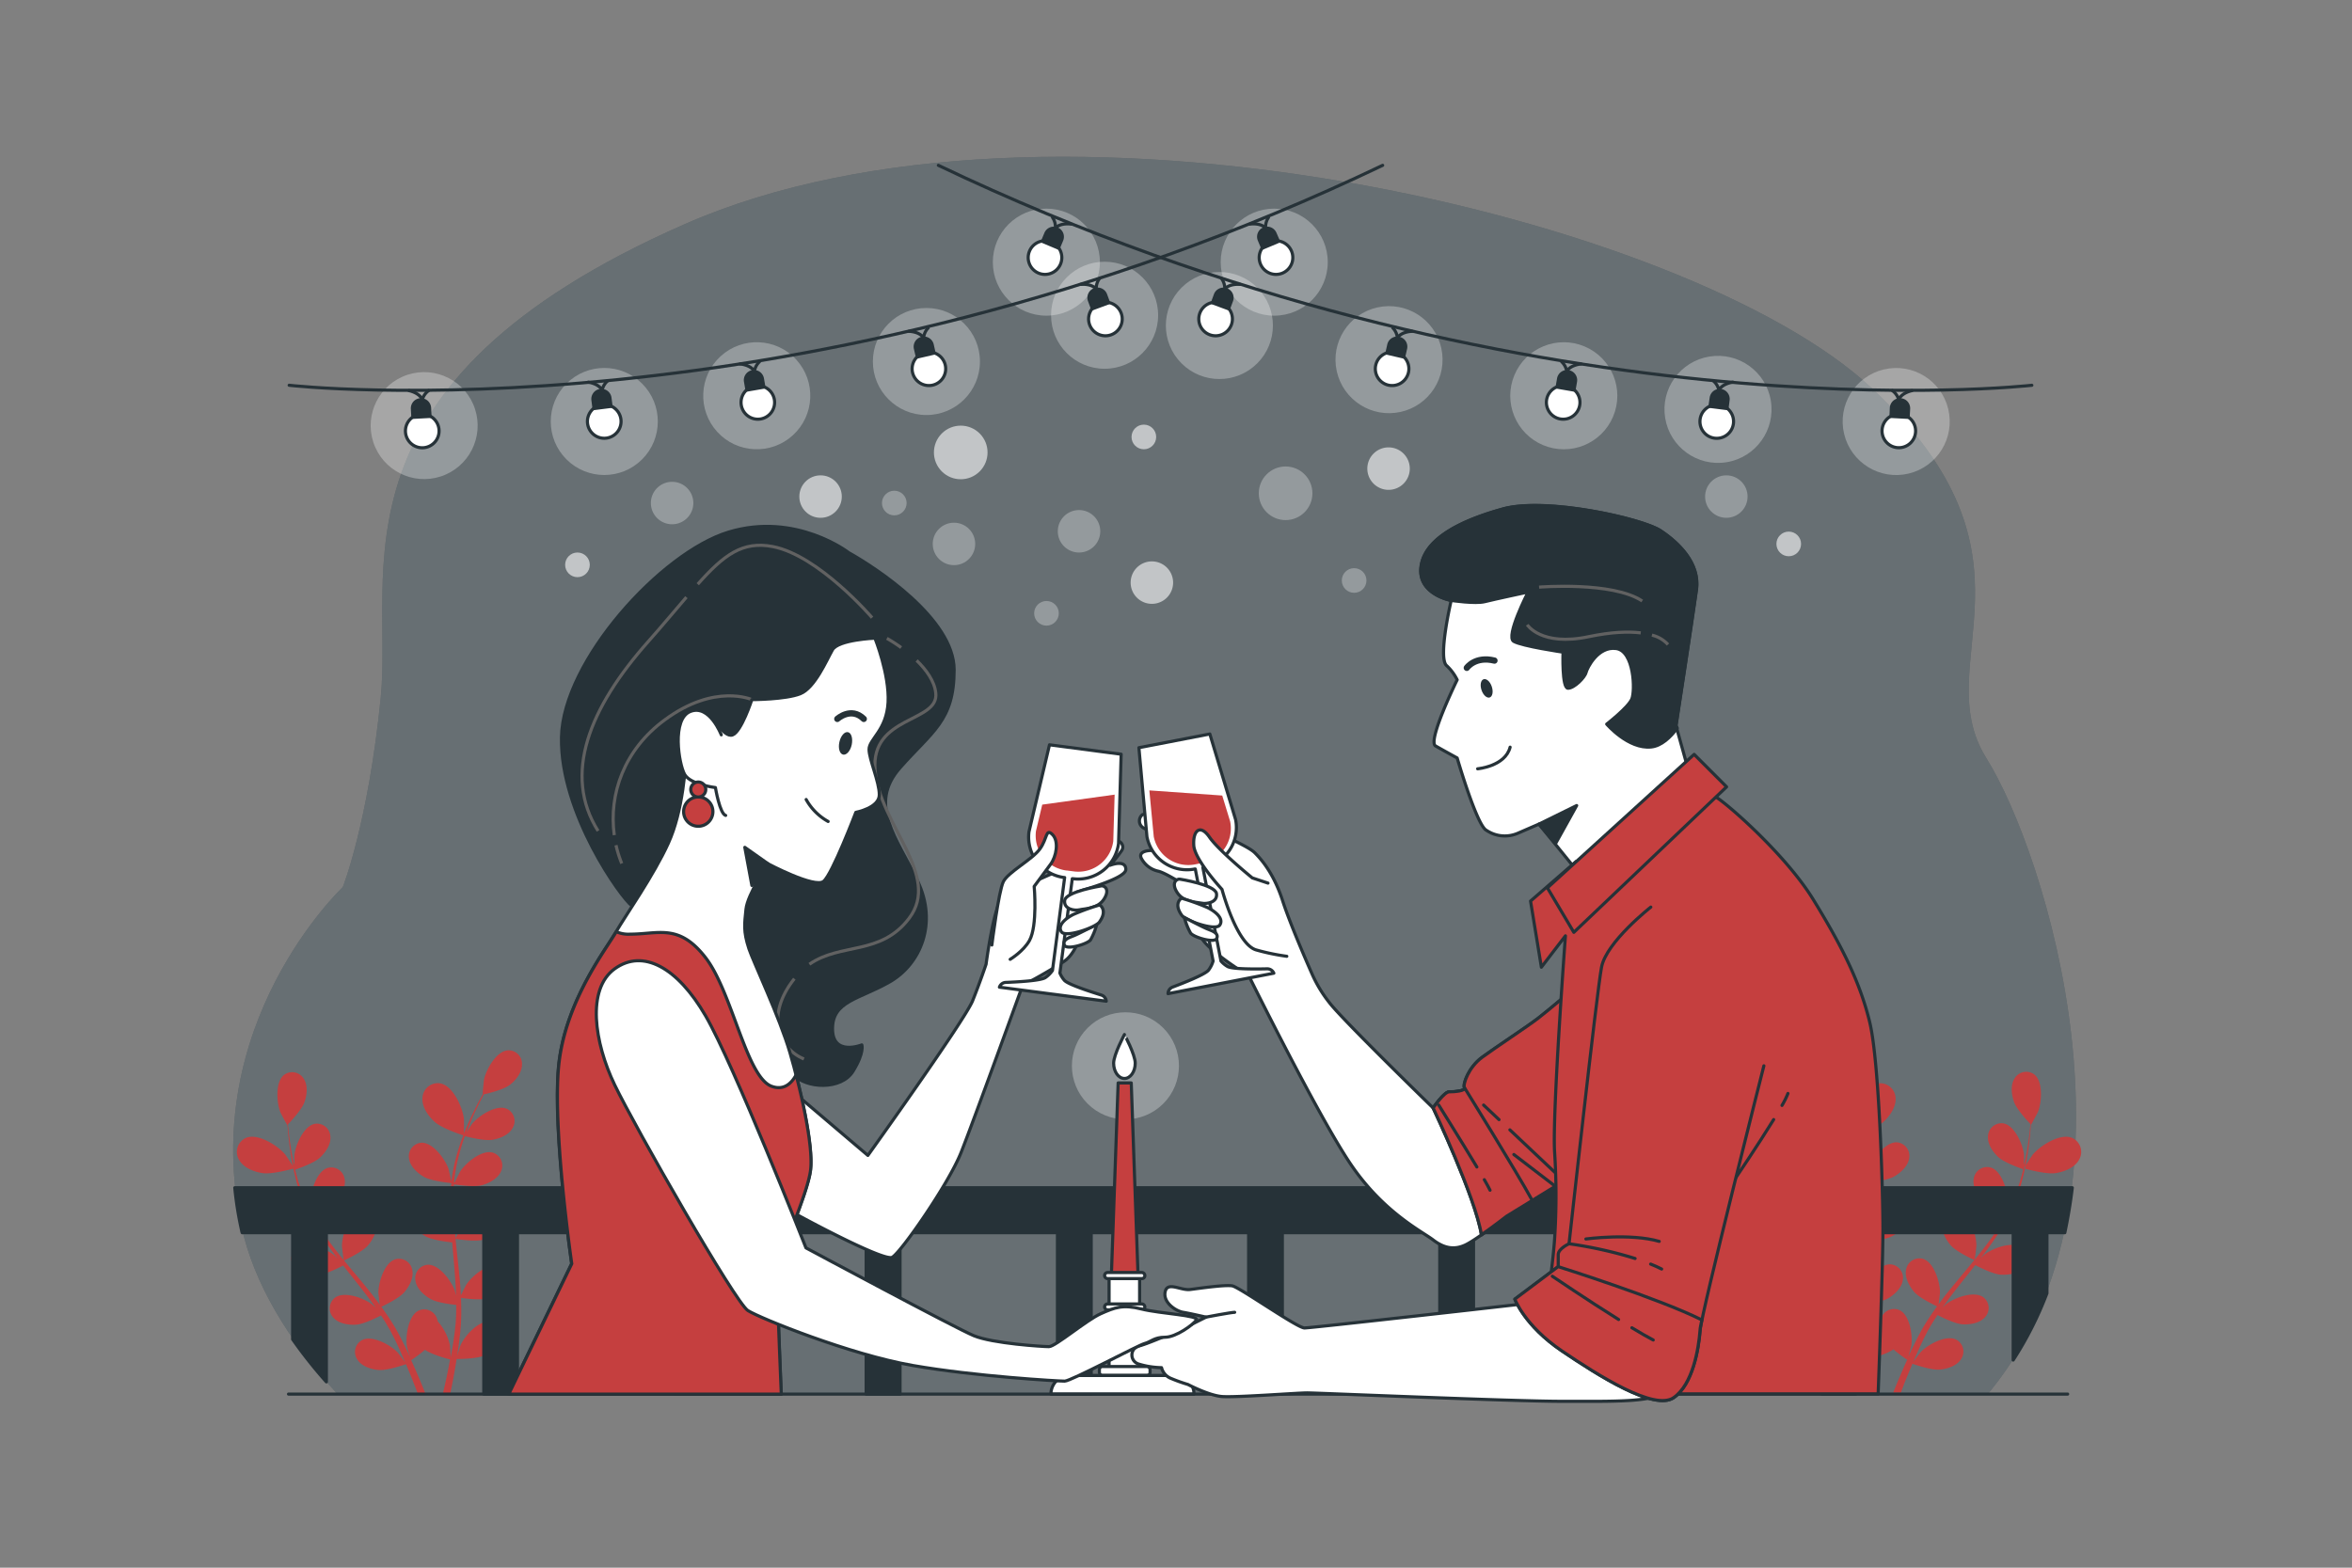 <svg xmlns="http://www.w3.org/2000/svg" viewBox="0 0 750 500"><rect x="0" y="0" width="750" height="500" fill="#808080" stroke="none"/><g id="freepik--background-simple--inject-58"><path d="M107.62,444.63H633.84c.38-.45.77-.91,1.14-1.37,51.11-63.42,17.47-171-1.59-201.48S655,178.1,596.75,123.69,334.41,20.53,218.4,71.46s-93,111.12-97,151.11-12.09,60.36-12.09,60.36S62.82,326.68,77.06,391.41C80.92,409,91.57,427.2,107.62,444.63Z" style="fill:#263238"></path><path d="M107.62,444.63H633.84c.38-.45.77-.91,1.14-1.37,51.11-63.42,17.47-171-1.59-201.48S655,178.1,596.75,123.69,334.41,20.53,218.4,71.46s-93,111.12-97,151.11-12.09,60.36-12.09,60.36S62.82,326.68,77.06,391.41C80.92,409,91.57,427.2,107.62,444.63Z" style="fill:#fff;opacity:0.3"></path><g id="freepik--lights-2--inject-58"><circle cx="306.35" cy="144.3" r="8.55" transform="translate(-12.3 258.89) rotate(-45)" style="fill:#fff;opacity:0.6"></circle><circle cx="409.95" cy="157.33" r="8.55" style="fill:#fff;opacity:0.3"></circle><circle cx="364.75" cy="139.36" r="3.93" style="fill:#fff;opacity:0.6"></circle><circle cx="431.8" cy="185.14" r="3.93" style="fill:#fff;opacity:0.3"></circle><circle cx="184.14" cy="180.15" r="3.93" style="fill:#fff;opacity:0.6"></circle><circle cx="333.7" cy="195.61" r="3.93" style="fill:#fff;opacity:0.3"></circle><circle cx="285.17" cy="160.44" r="3.93" style="fill:#fff;opacity:0.3"></circle><circle cx="570.39" cy="173.48" r="3.93" style="fill:#fff;opacity:0.6"></circle><path d="M350.85,169.45a6.77,6.77,0,1,0-6.77,6.77A6.77,6.77,0,0,0,350.85,169.45Z" style="fill:#fff;opacity:0.3"></path><circle cx="261.66" cy="158.38" r="6.77" style="fill:#fff;opacity:0.6"></circle><path d="M449.55,149.46a6.77,6.77,0,1,0-6.77,6.77A6.77,6.77,0,0,0,449.55,149.46Z" style="fill:#fff;opacity:0.6"></path><circle cx="304.2" cy="173.48" r="6.77" style="fill:#fff;opacity:0.3"></circle><circle cx="550.49" cy="158.38" r="6.77" style="fill:#fff;opacity:0.3"></circle><path d="M374.08,185.83a6.77,6.77,0,1,0-6.77,6.76A6.77,6.77,0,0,0,374.08,185.83Z" style="fill:#fff;opacity:0.6"></path><path d="M221.09,160.44a6.77,6.77,0,1,0-6.77,6.77A6.77,6.77,0,0,0,221.09,160.44Z" style="fill:#fff;opacity:0.3"></path></g></g><g id="freepik--Plants--inject-58"><path d="M655.51,374.15c-3.21.5-10.19-1.52-10.2-1.52s2.73-4.2,2.93-4.44c2.4-2.82,8.68-6.86,12.51-5.27a4.9,4.9,0,0,1,2.23,6.94C661.6,372.44,658.24,373.73,655.51,374.15Zm-54.93-16.32c2-1.86,4.13-4.8,3.87-7.71a4.9,4.9,0,0,0-5.69-4.56c-4.07.79-7.08,7.62-7.53,11.3,0,.31-.06,5.34,0,5.32S598.18,360,600.58,357.83Zm-23.85-11.92c2,1.49,7,2.7,8.24,3,.51.95,1,2,1.62,3.1,1,2,2.07,4.29,3.1,6.85.27.68.54,1.42.81,2.14-.71-1.12-1.7-2.63-1.82-2.76-2.07-2.5-7.55-6.12-10.93-4.77a4.31,4.31,0,0,0-2,6.07c1.19,2.28,4.13,3.46,6.53,3.86s7.61-.87,8.73-1.16c.58,1.59,1.13,3.24,1.61,5a56,56,0,0,1,1.87,9.71l-.2.06c-.53-1.1-1.69-3.4-1.81-3.58-1.78-2.71-6.83-6.91-10.34-5.94a4.31,4.31,0,0,0-2.69,5.82c.93,2.39,3.72,3.88,6.06,4.55,2.69.76,8.78-.19,9-.23a76.66,76.66,0,0,1,.09,9.84c-.13,2.43-.35,4.88-.6,7.34-.35-.79-1.87-3.8-2-4-1.78-2.72-6.83-6.92-10.34-5.94a4.29,4.29,0,0,0-2.69,5.81c.93,2.4,3.72,3.89,6.05,4.55,2.63.74,8.48-.14,9-.22-.12,1.12-.22,2.24-.35,3.35-.4,3.66-.81,7.32-1.11,10.94-.11,1.25-.16,2.5-.23,3.74-.56-1.16-1.62-3.25-1.73-3.42-1.79-2.72-6.83-6.92-10.34-6a4.32,4.32,0,0,0-2.7,5.82c.94,2.39,3.73,3.89,6.06,4.55s7.28,0,8.66-.17c-.08,2.07-.13,4.12-.07,6.14,0,.88,0,1.77.12,2.6s.14,1.68.21,2.51c.21,1.7.39,3.29.62,4.87.11.8.24,1.55.36,2.33-.4-1.26-1.05-3.25-1.13-3.42-1.36-3-5.71-7.87-9.32-7.44a4.31,4.31,0,0,0-3.55,5.34c.56,2.51,3.09,4.4,5.3,5.41,2.44,1.11,8.15,1.15,8.85,1.15.3,1.89.61,3.74.93,5.46.35,1.92.71,3.71,1.06,5.38h2.34c-.42-1.78-.85-3.7-1.28-5.79-.33-1.55-.64-3.2-.95-4.9.66-.16,5.82-1.5,8-3.09a46.13,46.13,0,0,0,4.4,3.31c-.8,1.75-1.56,3.46-2.24,5.07-.82,1.92-1.55,3.72-2.22,5.4h2.44c.54-1.45,1.12-3,1.77-4.58s1.23-3,1.91-4.6c.67.23,6.06,2.09,8.72,1.85,2.42-.22,5.44-1.17,6.8-3.36a4.3,4.3,0,0,0-1.58-6.21c-3.27-1.6-9,1.59-11.26,3.93-.14.15-1.65,2.11-2.4,3.13.42-.95.82-1.91,1.27-2.89.63-1.43,1.34-2.92,2-4.36l1.15-2.24c.38-.76.84-1.45,1.25-2.19.64-1.07,1.34-2.14,2.05-3.21,1.41.73,5.6,2.8,7.95,2.95s5.55-.34,7.22-2.29a4.3,4.3,0,0,0-.62-6.38c-3-2.08-9.14.21-11.72,2.18-.08.07-.59.54-1.18,1.11.72-1,1.44-2.06,2.2-3.07,2.17-2.88,4.46-5.74,6.75-8.62.48-.6.95-1.21,1.42-1.81,1.19.62,5.71,2.91,8.16,3.06s5.55-.34,7.23-2.29a4.32,4.32,0,0,0-.62-6.38c-3-2.08-9.14.21-11.72,2.18-.1.07-.69.64-1.36,1.28,1.22-1.58,2.42-3.18,3.56-4.79a76.87,76.87,0,0,0,5.34-8.66c.42.22,5.66,3,8.39,3.18,2.42.15,5.55-.34,7.22-2.29a4.31,4.31,0,0,0-.61-6.38c-3-2.08-9.14.21-11.73,2.18-.18.14-2.33,2.21-3.08,3l.06-.1a57.07,57.07,0,0,0,3.64-9.3,76.85,76.85,0,0,0,2-8.7c.5-2.71.79-5.23,1-7.46.12-1.21.21-2.32.28-3.35l.06.06s2.11-3.86,2.21-4.13c1.18-3,1.68-9.57-1.14-11.87a4.31,4.31,0,0,0-6.3,1.17c-1.42,2.15-1,5.29-.2,7.58s4.34,6.11,5.22,7c-.09,1.08-.21,2.22-.36,3.48-.29,2.22-.63,4.73-1.19,7.42-.15.72-.34,1.49-.5,2.23,0-1.31,0-3.12,0-3.3-.34-3.23-2.92-9.27-6.48-10a4.3,4.3,0,0,0-5,3.95c-.27,2.55,1.53,5.15,3.31,6.81s6.83,3.48,7.92,3.85c-.39,1.65-.84,3.33-1.41,5.06a55.12,55.12,0,0,1-3.8,9.13l-.2-.06c.17-1.21.47-3.77.47-4,0-3.25-1.89-9.54-5.35-10.66a4.31,4.31,0,0,0-5.46,3.36c-.54,2.51,1,5.3,2.55,7.14,1.82,2.12,7.43,4.69,7.64,4.79a76.15,76.15,0,0,1-5.35,8.25c-1.45,1.95-3,3.88-4.55,5.79.14-.85.53-4.2.53-4.45,0-3.25-1.88-9.53-5.35-10.66a4.3,4.3,0,0,0-5.45,3.37c-.55,2.51,1,5.29,2.54,7.13,1.78,2.08,7.14,4.56,7.6,4.77-.71.87-1.42,1.74-2.14,2.6-2.35,2.83-4.71,5.65-7,8.51-.78,1-1.51,2-2.25,3,.17-1.27.44-3.61.44-3.81,0-3.25-1.89-9.53-5.35-10.66a4.3,4.3,0,0,0-5.45,3.37c-.55,2.51,1,5.29,2.54,7.13s6.05,4,7.32,4.64c-1.21,1.67-2.38,3.36-3.45,5.08-.45.75-.95,1.49-1.34,2.24s-.8,1.48-1.2,2.2c-.77,1.54-1.49,3-2.17,4.41-.35.73-.66,1.42-1,2.14.37-1.27.92-3.29.95-3.48.5-3.21-.42-9.71-3.67-11.35a4.31,4.31,0,0,0-5.91,2.5,6,6,0,0,0-.25.92,16.7,16.7,0,0,0-3.86,7.51c0,.2-.21,2.67-.28,3.93-.18-1-.36-2-.54-3.11-.26-1.54-.48-3.18-.71-4.76-.09-.82-.18-1.66-.27-2.5s-.1-1.67-.17-2.51c-.06-1.25-.06-2.53-.06-3.81,1.58-.17,6.22-.76,8.25-1.93s4.45-3.34,4.77-5.89a4.3,4.3,0,0,0-4-5c-3.64-.09-7.51,5.21-8.58,8.28,0,.1-.19.77-.37,1.57,0-1.25.06-2.5.14-3.76.22-3.6.55-7.26.87-10.92.07-.76.13-1.53.19-2.29,1.33-.14,6.36-.72,8.49-1.95s4.45-3.35,4.77-5.9a4.31,4.31,0,0,0-4-5c-3.63-.08-7.5,5.22-8.57,8.29,0,.11-.23.91-.43,1.81.15-2,.27-4,.33-6a77.51,77.51,0,0,0-.32-10.16c.47-.05,6.38-.62,8.75-2,2.1-1.22,4.44-3.35,4.76-5.89a4.32,4.32,0,0,0-4-5c-3.64-.08-7.51,5.22-8.58,8.29-.07.22-.73,3.13-.93,4.18a.45.45,0,0,0,0-.12,56.07,56.07,0,0,0-2.1-9.77,75.46,75.46,0,0,0-3.1-8.37c-1.08-2.54-2.22-4.8-3.25-6.79-.57-1.08-1.11-2.05-1.62-2.95l.08,0c.06,0-.37-4.39-.43-4.66-.69-3.18-3.88-8.92-7.5-9.27a4.3,4.3,0,0,0-4.61,4.45C572.72,342.05,574.79,344.45,576.73,345.91ZM83.67,374.15c3.21.5,10.19-1.52,10.2-1.52s-2.73-4.2-2.93-4.44c-2.4-2.82-8.68-6.86-12.51-5.27a4.9,4.9,0,0,0-2.23,6.94C77.59,372.44,80.94,373.73,83.67,374.15Zm64.27-12c.07,0,0-5,0-5.32-.45-3.68-3.46-10.51-7.53-11.3a4.91,4.91,0,0,0-5.69,4.56c-.26,2.91,1.82,5.85,3.87,7.71C141,360,147.94,362.18,147.94,362.18Zm18.52-22.7a4.3,4.3,0,0,0-4.61-4.45c-3.62.35-6.81,6.09-7.5,9.27-.06.27-.49,4.67-.43,4.66l.08,0c-.51.9-1.05,1.87-1.62,2.95-1,2-2.17,4.25-3.25,6.79a75.46,75.46,0,0,0-3.1,8.37,56.07,56.07,0,0,0-2.1,9.77.53.53,0,0,1,0,.12c-.2-1.05-.86-4-.93-4.18-1.07-3.07-4.94-8.37-8.58-8.29a4.32,4.32,0,0,0-4,5c.32,2.54,2.66,4.67,4.76,5.89,2.38,1.36,8.28,1.93,8.75,2a77.51,77.51,0,0,0-.32,10.16c.06,2,.18,4,.33,6-.2-.9-.39-1.7-.43-1.81-1.07-3.07-4.94-8.37-8.57-8.29a4.31,4.31,0,0,0-4,5c.32,2.55,2.66,4.68,4.77,5.9s7.16,1.81,8.49,1.95c.06.76.12,1.53.19,2.29.32,3.66.65,7.32.87,10.92.08,1.26.11,2.51.14,3.76-.18-.8-.33-1.47-.37-1.57-1.07-3.07-4.94-8.37-8.57-8.28a4.3,4.3,0,0,0-4,5c.32,2.55,2.66,4.68,4.77,5.89s6.67,1.76,8.25,1.93c0,1.28,0,2.56-.06,3.81-.07.84-.06,1.66-.17,2.51s-.18,1.68-.27,2.5c-.23,1.58-.45,3.22-.71,4.76-.18,1.07-.36,2.09-.54,3.11-.07-1.26-.24-3.73-.28-3.93a16.7,16.7,0,0,0-3.86-7.51,6,6,0,0,0-.25-.92,4.31,4.31,0,0,0-5.91-2.5c-3.25,1.64-4.17,8.14-3.67,11.35,0,.19.58,2.21,1,3.48-.33-.72-.64-1.41-1-2.14-.68-1.45-1.4-2.87-2.17-4.41l-1.2-2.2c-.39-.75-.89-1.49-1.34-2.24-1.07-1.72-2.24-3.41-3.45-5.08,1.27-.6,5.73-2.79,7.32-4.64s3.09-4.62,2.54-7.13a4.3,4.3,0,0,0-5.45-3.37c-3.46,1.13-5.36,7.41-5.35,10.66,0,.2.27,2.54.44,3.81-.74-1-1.47-2-2.25-3-2.25-2.86-4.61-5.68-7-8.51-.72-.86-1.43-1.73-2.14-2.6.46-.21,5.82-2.69,7.6-4.77,1.58-1.84,3.09-4.62,2.54-7.13a4.3,4.3,0,0,0-5.45-3.37c-3.46,1.13-5.36,7.41-5.35,10.66,0,.25.39,3.6.53,4.45-1.56-1.91-3.1-3.84-4.54-5.79a74.78,74.78,0,0,1-5.36-8.25c.21-.1,5.82-2.67,7.64-4.79,1.59-1.84,3.09-4.63,2.55-7.14a4.31,4.31,0,0,0-5.46-3.36c-3.46,1.12-5.35,7.41-5.35,10.66,0,.21.3,2.77.47,4l-.2.06a55.12,55.12,0,0,1-3.8-9.13c-.57-1.73-1-3.41-1.41-5.06,1.09-.37,6.07-2.12,7.92-3.85s3.58-4.26,3.31-6.81a4.3,4.3,0,0,0-5-3.95c-3.56.74-6.13,6.78-6.48,10,0,.18,0,2,0,3.3-.16-.74-.35-1.51-.5-2.23-.56-2.69-.9-5.2-1.19-7.42-.15-1.26-.27-2.4-.36-3.48.88-.92,4.39-4.69,5.23-7s1.21-5.43-.21-7.58a4.31,4.31,0,0,0-6.3-1.17c-2.82,2.3-2.32,8.85-1.14,11.87.1.27,2.17,4.17,2.21,4.13l.06-.06c.07,1,.16,2.14.28,3.35.24,2.23.53,4.75,1,7.46a76.85,76.85,0,0,0,2,8.7,57.07,57.07,0,0,0,3.64,9.3l.06.1c-.75-.76-2.9-2.83-3.08-3-2.59-2-8.74-4.26-11.73-2.18a4.31,4.31,0,0,0-.61,6.38c1.67,1.95,4.8,2.44,7.22,2.29,2.73-.17,8-3,8.39-3.18a76.87,76.87,0,0,0,5.34,8.66c1.14,1.61,2.34,3.21,3.56,4.79-.66-.64-1.26-1.21-1.36-1.28-2.58-2-8.73-4.26-11.72-2.18a4.32,4.32,0,0,0-.62,6.38c1.68,1.95,4.8,2.44,7.23,2.29s7-2.44,8.16-3.06c.47.6.94,1.21,1.42,1.81,2.29,2.88,4.58,5.74,6.75,8.62.76,1,1.48,2,2.2,3.07-.59-.57-1.1-1-1.18-1.11-2.58-2-8.74-4.26-11.72-2.18a4.3,4.3,0,0,0-.62,6.38c1.67,1.95,4.8,2.43,7.22,2.29s6.54-2.22,8-2.95c.71,1.07,1.41,2.14,2,3.21.42.74.87,1.43,1.25,2.19l1.15,2.24c.69,1.44,1.4,2.93,2,4.36.45,1,.86,1.94,1.27,2.89-.75-1-2.26-3-2.4-3.13-2.26-2.34-8-5.53-11.26-3.93a4.3,4.3,0,0,0-1.58,6.21c1.36,2.19,4.38,3.14,6.8,3.36,2.66.24,8-1.62,8.72-1.85.68,1.58,1.33,3.13,1.91,4.6s1.23,3.13,1.77,4.58h2.44q-1-2.52-2.22-5.4c-.68-1.61-1.44-3.32-2.24-5.07a44.84,44.84,0,0,0,4.4-3.31c2.23,1.59,7.39,2.93,8,3.09-.31,1.7-.62,3.35-.95,4.9-.43,2.09-.86,4-1.28,5.79h2.34c.35-1.67.71-3.46,1.06-5.38.32-1.72.63-3.57.93-5.46.7,0,6.41,0,8.85-1.15,2.21-1,4.74-2.9,5.3-5.41a4.31,4.31,0,0,0-3.55-5.34c-3.61-.43-8,4.48-9.32,7.44-.08.17-.73,2.16-1.12,3.42.11-.78.24-1.53.35-2.33.23-1.58.41-3.17.62-4.87.07-.83.14-1.66.21-2.51s.08-1.72.12-2.6c.06-2,0-4.07-.07-6.14,1.38.2,6.31.83,8.66.17s5.13-2.16,6.06-4.55a4.32,4.32,0,0,0-2.7-5.82c-3.51-1-8.55,3.23-10.34,6-.11.17-1.17,2.26-1.73,3.42-.07-1.24-.12-2.49-.23-3.74-.3-3.62-.71-7.28-1.11-10.94-.12-1.11-.23-2.23-.35-3.35.49.08,6.34,1,9,.22,2.33-.66,5.12-2.15,6.05-4.55a4.29,4.29,0,0,0-2.69-5.81c-3.51-1-8.55,3.22-10.34,5.94-.13.2-1.66,3.21-2,4-.25-2.46-.47-4.91-.6-7.34a76.66,76.66,0,0,1,.09-9.84c.23,0,6.32,1,9,.23,2.33-.67,5.12-2.16,6.05-4.55a4.3,4.3,0,0,0-2.69-5.82c-3.51-1-8.56,3.23-10.34,5.94-.12.18-1.28,2.48-1.81,3.58l-.2-.06a56,56,0,0,1,1.87-9.71c.48-1.76,1-3.41,1.61-5,1.12.29,6.24,1.58,8.74,1.16s5.33-1.58,6.52-3.86a4.31,4.31,0,0,0-2-6.07c-3.38-1.35-8.86,2.27-10.93,4.77-.12.13-1.11,1.64-1.82,2.76.28-.72.54-1.46.82-2.14,1-2.56,2.11-4.84,3.09-6.85.57-1.13,1.11-2.15,1.62-3.1,1.25-.28,6.25-1.49,8.24-3S166.46,342.05,166.46,339.48Z" style="fill:#C53F3F"></path></g><g id="freepik--Fence--inject-58"><path d="M74.87,378.82a110.57,110.57,0,0,0,2.19,13.64c0,.23.12.47.17.7H93.32v34a151.19,151.19,0,0,0,10.75,13.57V393.16h50.2v51.47H165V393.16h50.2v51.47H226V393.16h50.2v51.47H287V393.16h50.2v51.47h10.76V393.16h50.2v51.47h10.75V393.16h50.2v51.47h10.76V393.16H520v51.47h10.76V393.16H581v51.47h10.76V393.16h50.2v40.61a113.37,113.37,0,0,0,10.76-21.28V393.16h5.7c1-4.73,1.81-9.52,2.38-14.34Z" style="fill:#263238;stroke:#263238;stroke-linecap:round;stroke-linejoin:round"></path></g><g id="freepik--Lights--inject-58"><circle cx="192.69" cy="134.42" r="17.07" transform="translate(-38.61 175.63) rotate(-45)" style="fill:#fff;opacity:0.3"></circle><circle cx="134.91" cy="136.71" r="17.07" transform="matrix(0.95, -0.31, 0.31, 0.95, -35.29, 47.69)" style="fill:#fff;opacity:0.3"></circle><circle cx="241.32" cy="126.22" r="17.07" transform="translate(-22.05 195.55) rotate(-42.36)" style="fill:#fff;opacity:0.3"></circle><circle cx="295.41" cy="115.3" r="17.07" style="fill:#fff;opacity:0.3"></circle><circle cx="352.23" cy="100.54" r="17.07" style="fill:#fff;opacity:0.3"></circle><circle cx="388.84" cy="103.82" r="17.07" transform="translate(40.47 305.36) rotate(-45)" style="fill:#fff;opacity:0.3"></circle><circle cx="498.66" cy="126.22" r="17.07" transform="translate(189.42 537.28) rotate(-67.25)" style="fill:#fff;opacity:0.3"></circle><circle cx="604.65" cy="134.42" r="17.07" transform="translate(-14.69 143.59) rotate(-13.38)" style="fill:#fff;opacity:0.3"></circle><circle cx="442.93" cy="114.75" r="17.07" transform="translate(-14.34 98.63) rotate(-12.51)" style="fill:#fff;opacity:0.3"></circle><circle cx="547.83" cy="130.59" r="17.07" transform="translate(-13.88 89.93) rotate(-9.27)" style="fill:#fff;opacity:0.3"></circle><circle cx="406.32" cy="83.61" r="17.07" style="fill:#fff;opacity:0.3"></circle><circle cx="333.66" cy="83.61" r="17.07" style="fill:#fff;opacity:0.3"></circle><path d="M92.21,122.88S255.14,141.47,440.9,52.73" style="fill:none;stroke:#263238;stroke-linecap:round;stroke-linejoin:round"></path><path d="M140,137.17a5.36,5.36,0,1,1-5.63-5.07A5.35,5.35,0,0,1,140,137.17Z" style="fill:#fff;stroke:#263238;stroke-linecap:round;stroke-linejoin:round"></path><path d="M137.12,132.82l-5.46.29-.15-2.73a2.74,2.74,0,0,1,2.59-2.88h0a2.75,2.75,0,0,1,2.88,2.59Z" style="fill:#263238;stroke:#263238;stroke-linecap:round;stroke-linejoin:round"></path><path d="M130.42,124.59s3.27.61,4.25,2.88a5.27,5.27,0,0,1,2-2.87" style="fill:none;stroke:#263238;stroke-linecap:round;stroke-linejoin:round"></path><path d="M198,133.75a5.36,5.36,0,1,1-6-4.65A5.36,5.36,0,0,1,198,133.75Z" style="fill:#fff;stroke:#263238;stroke-linecap:round;stroke-linejoin:round"></path><path d="M194.85,129.62l-5.43.69-.34-2.71a2.74,2.74,0,0,1,2.37-3.06h0a2.73,2.73,0,0,1,3.05,2.37Z" style="fill:#263238;stroke:#263238;stroke-linecap:round;stroke-linejoin:round"></path><path d="M187.56,121.9s3.31.37,4.45,2.57a5.28,5.28,0,0,1,1.76-3" style="fill:none;stroke:#263238;stroke-linecap:round;stroke-linejoin:round"></path><path d="M246.93,127.45a5.35,5.35,0,1,1-6.19-4.37A5.35,5.35,0,0,1,246.93,127.45Z" style="fill:#fff;stroke:#263238;stroke-linecap:round;stroke-linejoin:round"></path><path d="M243.59,123.48l-5.39.93-.47-2.7a2.74,2.74,0,0,1,2.23-3.16h0a2.73,2.73,0,0,1,3.16,2.23Z" style="fill:#263238;stroke:#263238;stroke-linecap:round;stroke-linejoin:round"></path><path d="M236,116.09s3.33.22,4.56,2.36a5.31,5.31,0,0,1,1.62-3.08" style="fill:none;stroke:#263238;stroke-linecap:round;stroke-linejoin:round"></path><path d="M301.42,116.41a5.35,5.35,0,1,1-6.42-4A5.35,5.35,0,0,1,301.42,116.41Z" style="fill:#fff;stroke:#263238;stroke-linecap:round;stroke-linejoin:round"></path><path d="M297.86,112.63l-5.33,1.23-.62-2.67a2.74,2.74,0,0,1,2.06-3.28h0a2.74,2.74,0,0,1,3.28,2Z" style="fill:#263238;stroke:#263238;stroke-linecap:round;stroke-linejoin:round"></path><path d="M289.83,105.68s3.34,0,4.69,2.1a5.26,5.26,0,0,1,1.44-3.17" style="fill:none;stroke:#263238;stroke-linecap:round;stroke-linejoin:round"></path><path d="M357.52,99.88a5.36,5.36,0,1,1-6.89-3.17A5.36,5.36,0,0,1,357.52,99.88Z" style="fill:#fff;stroke:#263238;stroke-linecap:round;stroke-linejoin:round"></path><path d="M353.5,96.58l-5.13,1.9-.95-2.57A2.73,2.73,0,0,1,349,92.4h0A2.73,2.73,0,0,1,352.55,94Z" style="fill:#263238;stroke:#263238;stroke-linecap:round;stroke-linejoin:round"></path><path d="M344.66,90.71s3.31-.39,4.91,1.49a5.35,5.35,0,0,1,1-3.33" style="fill:none;stroke:#263238;stroke-linecap:round;stroke-linejoin:round"></path><path d="M411.83,80.08a5.36,5.36,0,1,1-7-2.87A5.36,5.36,0,0,1,411.83,80.08Z" style="fill:#fff;stroke:#263238;stroke-linecap:round;stroke-linejoin:round"></path><path d="M407.68,77l-5.05,2.12-1.05-2.52A2.73,2.73,0,0,1,403,73h0a2.73,2.73,0,0,1,3.58,1.46Z" style="fill:#263238;stroke:#263238;stroke-linecap:round;stroke-linejoin:round"></path><path d="M398.59,71.47s3.29-.53,5,1.28a5.25,5.25,0,0,1,.89-3.37" style="fill:none;stroke:#263238;stroke-linecap:round;stroke-linejoin:round"></path><path d="M647.91,122.88S485,141.47,299.22,52.73" style="fill:none;stroke:#263238;stroke-linecap:round;stroke-linejoin:round"></path><path d="M600.15,137.17a5.35,5.35,0,1,0,5.63-5.07A5.35,5.35,0,0,0,600.15,137.17Z" style="fill:#fff;stroke:#263238;stroke-linecap:round;stroke-linejoin:round"></path><path d="M603,132.82l5.46.29.15-2.73A2.74,2.74,0,0,0,606,127.5h0a2.75,2.75,0,0,0-2.88,2.59Z" style="fill:#263238;stroke:#263238;stroke-linecap:round;stroke-linejoin:round"></path><path d="M609.7,124.59s-3.27.61-4.25,2.88a5.27,5.27,0,0,0-2-2.87" style="fill:none;stroke:#263238;stroke-linecap:round;stroke-linejoin:round"></path><circle cx="547.42" cy="134.42" r="5.36" transform="translate(22.02 338.59) rotate(-35.03)" style="fill:#fff;stroke:#263238;stroke-linecap:round;stroke-linejoin:round"></circle><path d="M545.27,129.62l5.43.69.34-2.71a2.74,2.74,0,0,0-2.37-3.06h0a2.73,2.73,0,0,0-3,2.37Z" style="fill:#263238;stroke:#263238;stroke-linecap:round;stroke-linejoin:round"></path><path d="M552.56,121.9s-3.31.37-4.45,2.57a5.28,5.28,0,0,0-1.76-3" style="fill:none;stroke:#263238;stroke-linecap:round;stroke-linejoin:round"></path><path d="M493.19,127.45a5.35,5.35,0,1,0,6.19-4.37A5.35,5.35,0,0,0,493.19,127.45Z" style="fill:#fff;stroke:#263238;stroke-linecap:round;stroke-linejoin:round"></path><path d="M496.53,123.48l5.39.93.47-2.7a2.74,2.74,0,0,0-2.23-3.16h0a2.73,2.73,0,0,0-3.16,2.23Z" style="fill:#263238;stroke:#263238;stroke-linecap:round;stroke-linejoin:round"></path><path d="M504.16,116.09s-3.33.22-4.56,2.36a5.31,5.31,0,0,0-1.62-3.08" style="fill:none;stroke:#263238;stroke-linecap:round;stroke-linejoin:round"></path><path d="M438.7,116.41a5.35,5.35,0,1,0,6.42-4A5.35,5.35,0,0,0,438.7,116.41Z" style="fill:#fff;stroke:#263238;stroke-linecap:round;stroke-linejoin:round"></path><path d="M442.26,112.63l5.33,1.23.61-2.67a2.73,2.73,0,0,0-2.05-3.28h0a2.74,2.74,0,0,0-3.28,2Z" style="fill:#263238;stroke:#263238;stroke-linecap:round;stroke-linejoin:round"></path><path d="M450.29,105.68s-3.34,0-4.69,2.1a5.26,5.26,0,0,0-1.44-3.17" style="fill:none;stroke:#263238;stroke-linecap:round;stroke-linejoin:round"></path><path d="M382.6,99.88a5.36,5.36,0,1,0,6.89-3.17A5.36,5.36,0,0,0,382.6,99.88Z" style="fill:#fff;stroke:#263238;stroke-linecap:round;stroke-linejoin:round"></path><path d="M386.62,96.58l5.13,1.9.95-2.57a2.73,2.73,0,0,0-1.62-3.51h0A2.73,2.73,0,0,0,387.57,94Z" style="fill:#263238;stroke:#263238;stroke-linecap:round;stroke-linejoin:round"></path><path d="M395.46,90.71s-3.31-.39-4.91,1.49a5.35,5.35,0,0,0-1-3.33" style="fill:none;stroke:#263238;stroke-linecap:round;stroke-linejoin:round"></path><path d="M328.29,80.08a5.36,5.36,0,1,0,7-2.87A5.36,5.36,0,0,0,328.29,80.08Z" style="fill:#fff;stroke:#263238;stroke-linecap:round;stroke-linejoin:round"></path><path d="M332.44,77l5.05,2.12,1.05-2.52A2.73,2.73,0,0,0,337.08,73h0a2.73,2.73,0,0,0-3.58,1.46Z" style="fill:#263238;stroke:#263238;stroke-linecap:round;stroke-linejoin:round"></path><path d="M341.53,71.47s-3.29-.53-5,1.28a5.25,5.25,0,0,0-.89-3.37" style="fill:none;stroke:#263238;stroke-linecap:round;stroke-linejoin:round"></path></g><g id="freepik--Candle--inject-58"><circle cx="358.88" cy="339.93" r="17.07" transform="translate(-135.26 353.33) rotate(-45)" style="fill:#fff;opacity:0.3"></circle><rect x="353.66" y="416.12" width="9.74" height="21.15" style="fill:#fff;stroke:#263238;stroke-linecap:round;stroke-linejoin:round"></rect><polygon points="362.91 407.24 354.38 407.24 356.55 345.39 360.73 345.39 362.91 407.24" style="fill:#C53F3F;stroke:#263238;stroke-linecap:round;stroke-linejoin:round"></polygon><path d="M362,339.09c0,2.69-1.54,4.88-3.44,4.88s-3.45-2.19-3.45-4.88,3.45-9.14,3.45-9.14S362,336.4,362,339.09Z" style="fill:#fff;stroke:#263238;stroke-linecap:round;stroke-linejoin:round"></path><rect x="353.66" y="407.09" width="9.74" height="9.03" style="fill:#fff;stroke:#263238;stroke-linecap:round;stroke-linejoin:round"></rect><path d="M364.11,407.8H353.18a1,1,0,0,1-.95-.95h0a1,1,0,0,1,.95-1h10.93a1,1,0,0,1,.95,1h0A.94.94,0,0,1,364.11,407.8Z" style="fill:#fff;stroke:#263238;stroke-linecap:round;stroke-linejoin:round"></path><path d="M364.11,417.78H353.18a1,1,0,0,1-.95-.95h0a1,1,0,0,1,.95-.95h10.93a1,1,0,0,1,.95.95h0A.94.94,0,0,1,364.11,417.78Z" style="fill:#fff;stroke:#263238;stroke-linecap:round;stroke-linejoin:round"></path><rect x="350.57" y="435.84" width="16.16" height="2.85" rx="0.95" style="fill:#fff;stroke:#263238;stroke-linecap:round;stroke-linejoin:round"></rect><path d="M380.74,444.63H335.12a5.94,5.94,0,0,1,5.94-5.94H374.8a5.93,5.93,0,0,1,5.94,5.94Z" style="fill:#fff;stroke:#263238;stroke-linecap:round;stroke-linejoin:round"></path></g><g id="freepik--Table--inject-58"><line x1="92" y1="444.63" x2="659.33" y2="444.63" style="fill:none;stroke:#263238;stroke-linecap:round;stroke-miterlimit:10"></line></g><g id="freepik--character-2--inject-58"><path d="M418.45,310.79s-6.73-15.09-9.43-23.45-6.47-12.94-8.9-15.36-13.47-6.74-17.52-9.71-17.25-3-18.33-2.42a2.57,2.57,0,0,0,.54,4.31c2.16,1.08,5.39,3.51,7.28,3.78s11.32,6.73,11.32,6.73-11.05-2.69-14-3.23-6.74,0-5.4,2.43a8,8,0,0,0,5.4,4c2.15.54,7.27,3.77,7.27,3.77s3.78,12.94,6.47,17.52,15.1,12.13,15.1,12.13S420,355.33,430.5,371s23,21.77,26.5,24.46,6.74,3.24,10.24,1.62,13.21-9.17,13.21-9.17l18.87-11.59,3.77-62s-9.16,7.81-12.67,10.51S477,334,472.63,337.21s-6.2,8.63-5.66,9.7-3.23,1.35-4.85,1.35-5.12,5.12-5.12,5.12-29.11-28.3-33.16-33.69A41.89,41.89,0,0,1,418.45,310.79Z" style="fill:#fff;stroke:#263238;stroke-linecap:round;stroke-linejoin:round"></path><path d="M404.07,309c-3.33.08-11,.16-12.63-.74a8.37,8.37,0,0,1-2.1-1.74l-5.77-29.81.15,0A13,13,0,0,0,394,261.38l-8.21-27.28-22.62,4.37,2.56,28.38A13,13,0,0,0,381,277.16l.15,0,5.68,29.36a9,9,0,0,1-1.46,2.91c-1.18,1.44-8.33,4.22-11.45,5.39a2.27,2.27,0,0,0-1.46,2.1l16.59-3.21.56-.11,16.59-3.21A2.28,2.28,0,0,0,404.07,309Z" style="fill:#fff;stroke:#263238;stroke-linecap:round;stroke-linejoin:round"></path><path d="M383.45,275.24l-.13,0h0l-2.2.44a11.23,11.23,0,0,1-13.21-8.83l-1.41-14.76,23.24,1.64,2.53,8.27A11.22,11.22,0,0,1,383.45,275.24Z" style="fill:#C53F3F"></path><path d="M410.33,305a71.5,71.5,0,0,1-9.66-2c-6.34-1.67-11-19.34-11-19.34s-8.67-9.33-9-14,2-7,5-2.66,13.66,13,13.66,13l5,1.66" style="fill:#fff;stroke:#263238;stroke-linecap:round;stroke-linejoin:round"></path><path d="M376.29,280.41s11.21,1.77,11.62,4.59-3.13,3.41-4.76,3.05-5.75-.23-7.79-3.41S375.31,280.19,376.29,280.41Z" style="fill:#fff;stroke:#263238;stroke-linecap:round;stroke-linejoin:round"></path><path d="M376.75,286.48s-2.67,1.6.1,5.45c1.23,1.71,10.78,5.11,12.11,3.11s-1.21-4.23-3.87-5.56A68.77,68.77,0,0,0,376.75,286.48Z" style="fill:#fff;stroke:#263238;stroke-linecap:round;stroke-linejoin:round"></path><path d="M377.66,292.61a21.22,21.22,0,0,0,2,5c1,1.34,7.67,3.34,8.34,1.67s-1.34-2.33-3-3S377.66,292.61,377.66,292.61Z" style="fill:#fff;stroke:#263238;stroke-linecap:round;stroke-linejoin:round"></path><path d="M480.45,387.88l18.87-11.59,3.77-62s-9.16,7.81-12.67,10.51S477,334,472.63,337.21s-6.2,8.63-5.66,9.7-3.23,1.35-4.85,1.35-5.12,5.12-5.12,5.12,13.5,28.54,15.4,40.45C476.27,391.14,480.45,387.88,480.45,387.88Z" style="fill:#C53F3F;stroke:#263238;stroke-linecap:round;stroke-linejoin:round"></path><path d="M457,353.38s13.5,28.54,15.4,40.45c3.87-2.69,8.05-5.95,8.05-5.95l8.16-5c-5.13-9.4-21.64-36-21.64-36,.54,1.08-3.23,1.35-4.85,1.35S457,353.38,457,353.38Z" style="fill:#C53F3F;stroke:#263238;stroke-linecap:round;stroke-linejoin:round"></path><line x1="478.01" y1="357.1" x2="473.09" y2="352.45" style="fill:none;stroke:#263238;stroke-linecap:round;stroke-linejoin:round"></line><line x1="499.37" y1="377.27" x2="481.47" y2="360.36" style="fill:none;stroke:#263238;stroke-linecap:round;stroke-linejoin:round"></line><line x1="495.29" y1="377.85" x2="482.73" y2="368.22" style="fill:none;stroke:#263238;stroke-linecap:round;stroke-linejoin:round"></line><path d="M473.32,376.25c.85,1.48,1.49,2.65,1.82,3.36" style="fill:none;stroke:#263238;stroke-linecap:round;stroke-linejoin:round"></path><path d="M458.78,352.45S466,364,470.94,372.2" style="fill:none;stroke:#263238;stroke-linecap:round;stroke-linejoin:round"></path><path d="M462.75,191.51s-4.22,18-1.54,20.71a15.56,15.56,0,0,1,3.45,4.6s-9.59,19.56-6.9,21.09,6.9,3.84,6.9,3.84,6.14,21.09,9.21,23l.51.32a10.45,10.45,0,0,0,9.61.69l6.75-2.93L502.25,277l36-31.83-3.84-13.8s5.37-34.91,6.52-43.34-5.75-15-11.5-18.8-36.44-10.73-50.24-6.9-24.93,9.59-26.08,18.41S462.75,191.51,462.75,191.51Z" style="fill:#fff;stroke:#263238;stroke-linecap:round;stroke-linejoin:round"></path><polygon points="490.74 262.84 502.77 256.92 496.02 269.08 490.74 262.84" style="fill:#263238;stroke:#263238;stroke-linecap:round;stroke-linejoin:round"></polygon><path d="M534.46,231.4s5.37-34.91,6.52-43.34-5.75-15-11.5-18.8-36.44-10.73-50.24-6.9-24.93,9.59-26.08,18.41,9.59,10.74,9.59,10.74,7.67,1.15,10.73.38,13.81-3.07,13.81-3.07S480,203,482.69,204.55,498.41,208,498.41,208,498,219.51,500,219.51s5.37-3.46,5.75-5,3.83-8.44,9.59-7.67,6.13,13.42,5,16.11-8,8-8,8,6.9,8.06,14.19,7.29c3.26-.34,6.13-3.07,8.31-6Z" style="fill:#263238;stroke:#263238;stroke-linecap:round;stroke-linejoin:round"></path><path d="M490.78,187.26s23.39-1.9,32.88,4.42" style="fill:none;stroke:#616161;stroke-miterlimit:10"></path><path d="M526.76,202.57a10.08,10.08,0,0,1,5.12,3" style="fill:none;stroke:#616161;stroke-miterlimit:10"></path><path d="M487,199.27s4.43,7,19.6,3.79c7.12-1.48,12.56-1.71,16.6-1.21" style="fill:none;stroke:#616161;stroke-miterlimit:10"></path><path d="M475.7,219c.53,1.6.24,3.15-.67,3.45s-2.07-.75-2.61-2.36-.24-3.15.66-3.45S475.16,217.35,475.7,219Z" style="fill:#263238"></path><path d="M471.18,245.2s8.82-.77,10.36-6.9" style="fill:none;stroke:#263238;stroke-linecap:round;stroke-linejoin:round"></path><path d="M467.73,213s2.69-3.84,8.82-2.31" style="fill:none;stroke:#263238;stroke-linecap:round;stroke-linejoin:round;stroke-width:2px"></path><path d="M502.63,274.73l-14.57,12.66,3.45,21.09,7.67-10s-4.22,56.76-3.45,69a215.06,215.06,0,0,1,0,27.61c-.39,6.14-1.92,17.64-3.45,28.76s-1.15,19.95.38,19.95a15.84,15.84,0,0,1,3.84.76H598.9s1.53-41,1.53-52.54-1.15-53.31-4.22-66-8.82-24.17-18-39.12S549,254.79,546.74,254s-4.22-1.91-7.29,0-33,23-33,23Z" style="fill:#C53F3F;stroke:#263238;stroke-linecap:round;stroke-linejoin:round"></path><polygon points="540.22 240.6 493.43 283.17 501.86 297.36 550.57 250.96 540.22 240.6" style="fill:#C53F3F;stroke:#263238;stroke-linecap:round;stroke-linejoin:round"></polygon><path d="M485.76,415.87s-67.5,7.67-69.8,7.67-20.72-13-23-13.42-10.35.76-13.42,1.15-7.29-2.69-8,.76,3.45,6.14,5.75,6.52,7.29,1.54,7.29,1.54l-6.91,3.45s-12.27,5.37-14.57,5.75a3,3,0,0,0,0,5.76,26.46,26.46,0,0,0,7.29,1.15,5,5,0,0,0,3.06,3.45,52.19,52.19,0,0,0,5.37,1.92s6.52,3.45,10.74,3.83,24.16-1.15,27.23-1.15,65.58,2.69,81.31,2.69,29.53.38,32.22-3.07S485.76,415.87,485.76,415.87Z" style="fill:#fff;stroke:#263238;stroke-linecap:round;stroke-linejoin:round"></path><path d="M384.51,420.09s8.05-1.54,9.2-1.54" style="fill:#fff;stroke:#263238;stroke-linecap:round;stroke-linejoin:round"></path><path d="M568.24,352.56a26.15,26.15,0,0,0,1.89-3.81" style="fill:none;stroke:#263238;stroke-linecap:round;stroke-linejoin:round"></path><path d="M553.26,376s7.28-10.75,12.32-18.93" style="fill:none;stroke:#263238;stroke-linecap:round;stroke-linejoin:round"></path><path d="M526.41,289.31s-14.19,11.12-15.72,19.17-10.36,88.21-10.36,88.21-3.45,1.54-3.45,3.46V404l-13.81,10.36s3.07,8.43,15,16.49S527.56,450,533.7,445.78s8-15.72,8.43-21.47,20.33-84.38,20.33-84.38" style="fill:#C53F3F;stroke:#263238;stroke-linecap:round;stroke-linejoin:round"></path><path d="M498,430.83c11.89,8.05,29.53,19.17,35.67,14.95s8-15.72,8.43-21.47c0-.53.24-1.68.58-3.33-13.72-6.89-45.83-17-45.83-17l-13.81,10.36S486.14,422.77,498,430.83Z" style="fill:#C53F3F;stroke:#263238;stroke-linecap:round;stroke-linejoin:round"></path><path d="M526.35,403.17c1.22.49,2.4,1,3.51,1.58" style="fill:none;stroke:#263238;stroke-linecap:round;stroke-linejoin:round"></path><path d="M500.33,396.69a134.29,134.29,0,0,1,21.06,4.69" style="fill:none;stroke:#263238;stroke-linecap:round;stroke-linejoin:round"></path><path d="M505.7,395.16s14.19-1.92,23.39.77" style="fill:none;stroke:#263238;stroke-linecap:round;stroke-linejoin:round"></path><path d="M520.37,423.48c2.58,1.56,4.94,2.93,6.81,3.9" style="fill:none;stroke:#263238;stroke-linecap:round;stroke-linejoin:round"></path><path d="M495,407.05s11.17,7.57,21.14,13.8" style="fill:none;stroke:#263238;stroke-linecap:round;stroke-linejoin:round"></path></g><g id="freepik--character-1--inject-58"><path d="M359,277.3c0-3.33-5-1.33-5-1.33a58.65,58.65,0,0,0,3.67-4.67c1.33-2-1.34-4.33-3.34-2.67a62.62,62.62,0,0,1-7,4.25,32.86,32.86,0,0,0-3.48,1.87c-3.06,1.84-21.44,9.19-24.2,11.64s-5.21,21.14-5.21,21.14-1.84,5.52-4.29,11.65-33.4,49.33-33.4,49.33L255.33,350.3a2.55,2.55,0,0,0-2.14-.92c-1.53,0,1.06,9.9.14,17.25s-8,15.52-4.66,17.67S281.74,402.5,284.5,401s18-23.39,22-33.5,19.58-53.19,19.58-53.19,7.66-4,13.18-7.66,7-15,7-18.4c0-1.35-3.51-1.73-2.75-3.75C346.32,283.54,359,280.08,359,277.3Z" style="fill:#fff;stroke:#263238;stroke-linecap:round;stroke-linejoin:round"></path><path d="M351.17,317.36c-3.18-1-10.48-3.32-11.75-4.68a8.41,8.41,0,0,1-1.44-2.33l3.95-30.1.15,0a13,13,0,0,0,14.6-11.22l.83-28.48-22.85-3-6.54,27.73a13,13,0,0,0,11.22,14.6l.15,0-3.88,29.65a8.68,8.68,0,0,1-2.31,2.29c-1.57,1-9.24,1.38-12.56,1.51a2.24,2.24,0,0,0-2.05,1.52l16.75,2.2.57.07,16.75,2.2A2.25,2.25,0,0,0,351.17,317.36Z" style="fill:#fff;stroke:#263238;stroke-linecap:round;stroke-linejoin:round"></path><path d="M351.13,282.56s-11.22,1.78-11.62,4.6,3.13,3.4,4.76,3,5.75-.24,7.78-3.41S352.1,282.35,351.13,282.56Z" style="fill:#fff;stroke:#263238;stroke-linecap:round;stroke-linejoin:round"></path><path d="M349.75,294.77a21.22,21.22,0,0,1-2,5c-1,1.33-7.66,3.33-8.33,1.67s1.33-2.34,3-3S349.75,294.77,349.75,294.77Z" style="fill:#fff;stroke:#263238;stroke-linecap:round;stroke-linejoin:round"></path><path d="M350.67,288.63s2.67,1.61-.1,5.46c-1.23,1.71-10.78,5.1-12.11,3.1s1.21-4.22,3.87-5.56A70.64,70.64,0,0,1,350.67,288.63Z" style="fill:#fff;stroke:#263238;stroke-linecap:round;stroke-linejoin:round"></path><path d="M340.08,277.64l.13,0h0l2.23.29A11.23,11.23,0,0,0,355,268.27l.43-14.83-23.08,3.19-2,8.41A11.23,11.23,0,0,0,340.08,277.64Z" style="fill:#C53F3F"></path><path d="M316.28,301.41s2.14-17.16,3.68-20.23,9.19-7,11.64-10.41,1.84-6.74,4-4.6,1.23,7.05-.61,9.5-5.21,7.05-5.21,7.05,1.13,12.51-1.51,17.25c-1.92,3.45-6.15,6-6.15,6" style="fill:#fff;stroke:#263238;stroke-linecap:round;stroke-linejoin:round"></path><path d="M270.63,176.27s-16.82-13.09-38.32-6.55-52.8,41.12-53.26,65.42,19.15,51.4,22.43,53.73,24.29,2.81,30.37,12.15,16.82,36.91,21,41.58,15.42,5.14,19.16-.93,2.8-8.41,2.8-8.41-9.34,3.74-9.34-5.14,8.41-9.34,18.22-14.95,15.42-18.69,8.88-32.24-15.89-24.3-5.61-36,17.29-14.95,17.29-31.3S279,180.94,270.63,176.27Z" style="fill:#263238;stroke:#263238;stroke-linecap:round;stroke-linejoin:round"></path><path d="M218.88,190.46c-3.46,4-7.39,8.77-12.11,14.09-18.9,21.25-27.4,42.51-16.06,60.46" style="fill:none;stroke:#616161;stroke-miterlimit:10"></path><path d="M278.09,197s-17-19.84-31.65-22.67c-9.64-1.87-15.6,2.62-23.94,12" style="fill:none;stroke:#616161;stroke-miterlimit:10"></path><path d="M196.43,269.57a38.27,38.27,0,0,0,1.83,5.83" style="fill:none;stroke:#616161;stroke-miterlimit:10"></path><path d="M239.79,223.16S228,217.77,212,229.58c-13,9.54-17.93,23.71-16.12,36.78" style="fill:none;stroke:#616161;stroke-miterlimit:10"></path><path d="M253.3,312.15c-9.47,11.93-4.78,22.37,3.06,25.6" style="fill:none;stroke:#616161;stroke-miterlimit:10"></path><path d="M292.3,210.64c3,2.94,5.72,6.57,6.1,10.44,1,9.45-20.78,7.08-19.36,24.56s21.25,33.54,10.86,47.24c-9.09,12-21.8,7.69-31.8,14.66" style="fill:none;stroke:#616161;stroke-miterlimit:10"></path><path d="M282.81,203.6a48.17,48.17,0,0,1,4.55,2.94" style="fill:none;stroke:#616161;stroke-miterlimit:10"></path><path d="M279,203.54s-11.68.46-13.55,3.73-5.61,12.15-10.28,14-15.42,1.87-15.42,1.87-3.37,10.33-6.18,11.27-6.44-6.13-6.44-6.13-7.47-1.4-7.94,7.48-1.4,22.89-6.07,33.17-13.55,22.89-16.82,28.5-16.36,22.43-18.23,43,4.21,62.61,4.21,62.61l-20.09,41.58h86.9s-1.4-34.1-1.4-38.31,9.81-25.23,10.75-33.17-3.27-26.17-6.54-37.38-11.77-29.18-13.09-33.18c-1.85-5.65-1.4-7.94-.93-12.61s7-14.49,7-14.49,14.95,7.94,17.75,5.61,10.28-22,10.28-22,7.48-1.4,7.48-5.61-3.27-11.21-3.27-14.48,5.61-6.08,6.07-15S279,203.54,279,203.54Z" style="fill:#fff;stroke:#263238;stroke-linecap:round;stroke-linejoin:round"></path><polygon points="244.93 275.49 237.5 270.25 239.76 282.41 244.93 275.49" style="fill:#263238;stroke:#263238;stroke-linecap:round;stroke-linejoin:round"></polygon><path d="M230,234.37s-3.74-9.81-9.82-7.47-3.73,16.82-1.86,20.09,9.81,4.2,9.81,4.2,1.4,8.41,3.27,8.88" style="fill:#fff;stroke:#263238;stroke-linecap:round;stroke-linejoin:round"></path><path d="M227.33,258.87a4.67,4.67,0,1,0-4.66,4.66A4.67,4.67,0,0,0,227.33,258.87Z" style="fill:#C53F3F;stroke:#263238;stroke-linecap:round;stroke-linejoin:round"></path><path d="M225.05,251.82a2.39,2.39,0,1,0-2.38,2.38A2.39,2.39,0,0,0,225.05,251.82Z" style="fill:#C53F3F;stroke:#263238;stroke-linecap:round;stroke-linejoin:round"></path><path d="M271.6,237.52c-.44,2-1.67,3.39-2.76,3.15s-1.62-2-1.18-4,1.66-3.39,2.75-3.15S272,235.54,271.6,237.52Z" style="fill:#263238"></path><path d="M267,229.29s4.4-4,8.44,0" style="fill:none;stroke:#263238;stroke-linecap:round;stroke-linejoin:round;stroke-width:2px"></path><path d="M264.07,262a18,18,0,0,1-7-7" style="fill:none;stroke:#263238;stroke-linecap:round;stroke-linejoin:round"></path><path d="M246,346.44c-8-3-12.5-30-21-41s-15-7.5-24-7.5a9.55,9.55,0,0,1-4.49-.78c-.06.09-.12.2-.17.29-3.28,5.61-16.36,22.43-18.23,43s4.21,62.61,4.21,62.61l-20.09,41.58h86.9s-1.4-34.1-1.4-38.31,9.81-25.23,10.75-33.17c.76-6.44-1.86-19.61-4.62-30.34C252.11,346.05,249.55,347.77,246,346.44Z" style="fill:#C53F3F;stroke:#263238;stroke-linecap:round;stroke-linejoin:round"></path><path d="M257,398s-23-58.5-32-74-20-21.5-29-15-6.5,23.5,0,37,38.5,69.5,42.5,72,32.5,14,52.5,17.5,46.5,5,48.5,5,23.5-11.5,25.5-12,3-2,6.5-2,9-4,10-5.5-11.5-2-17.5-3.5-8.5-.5-13,1.5-14.5,10.5-16.5,10.5-18-1-24-3.5S257,398,257,398Z" style="fill:#fff;stroke:#263238;stroke-linecap:round;stroke-linejoin:round"></path></g></svg>